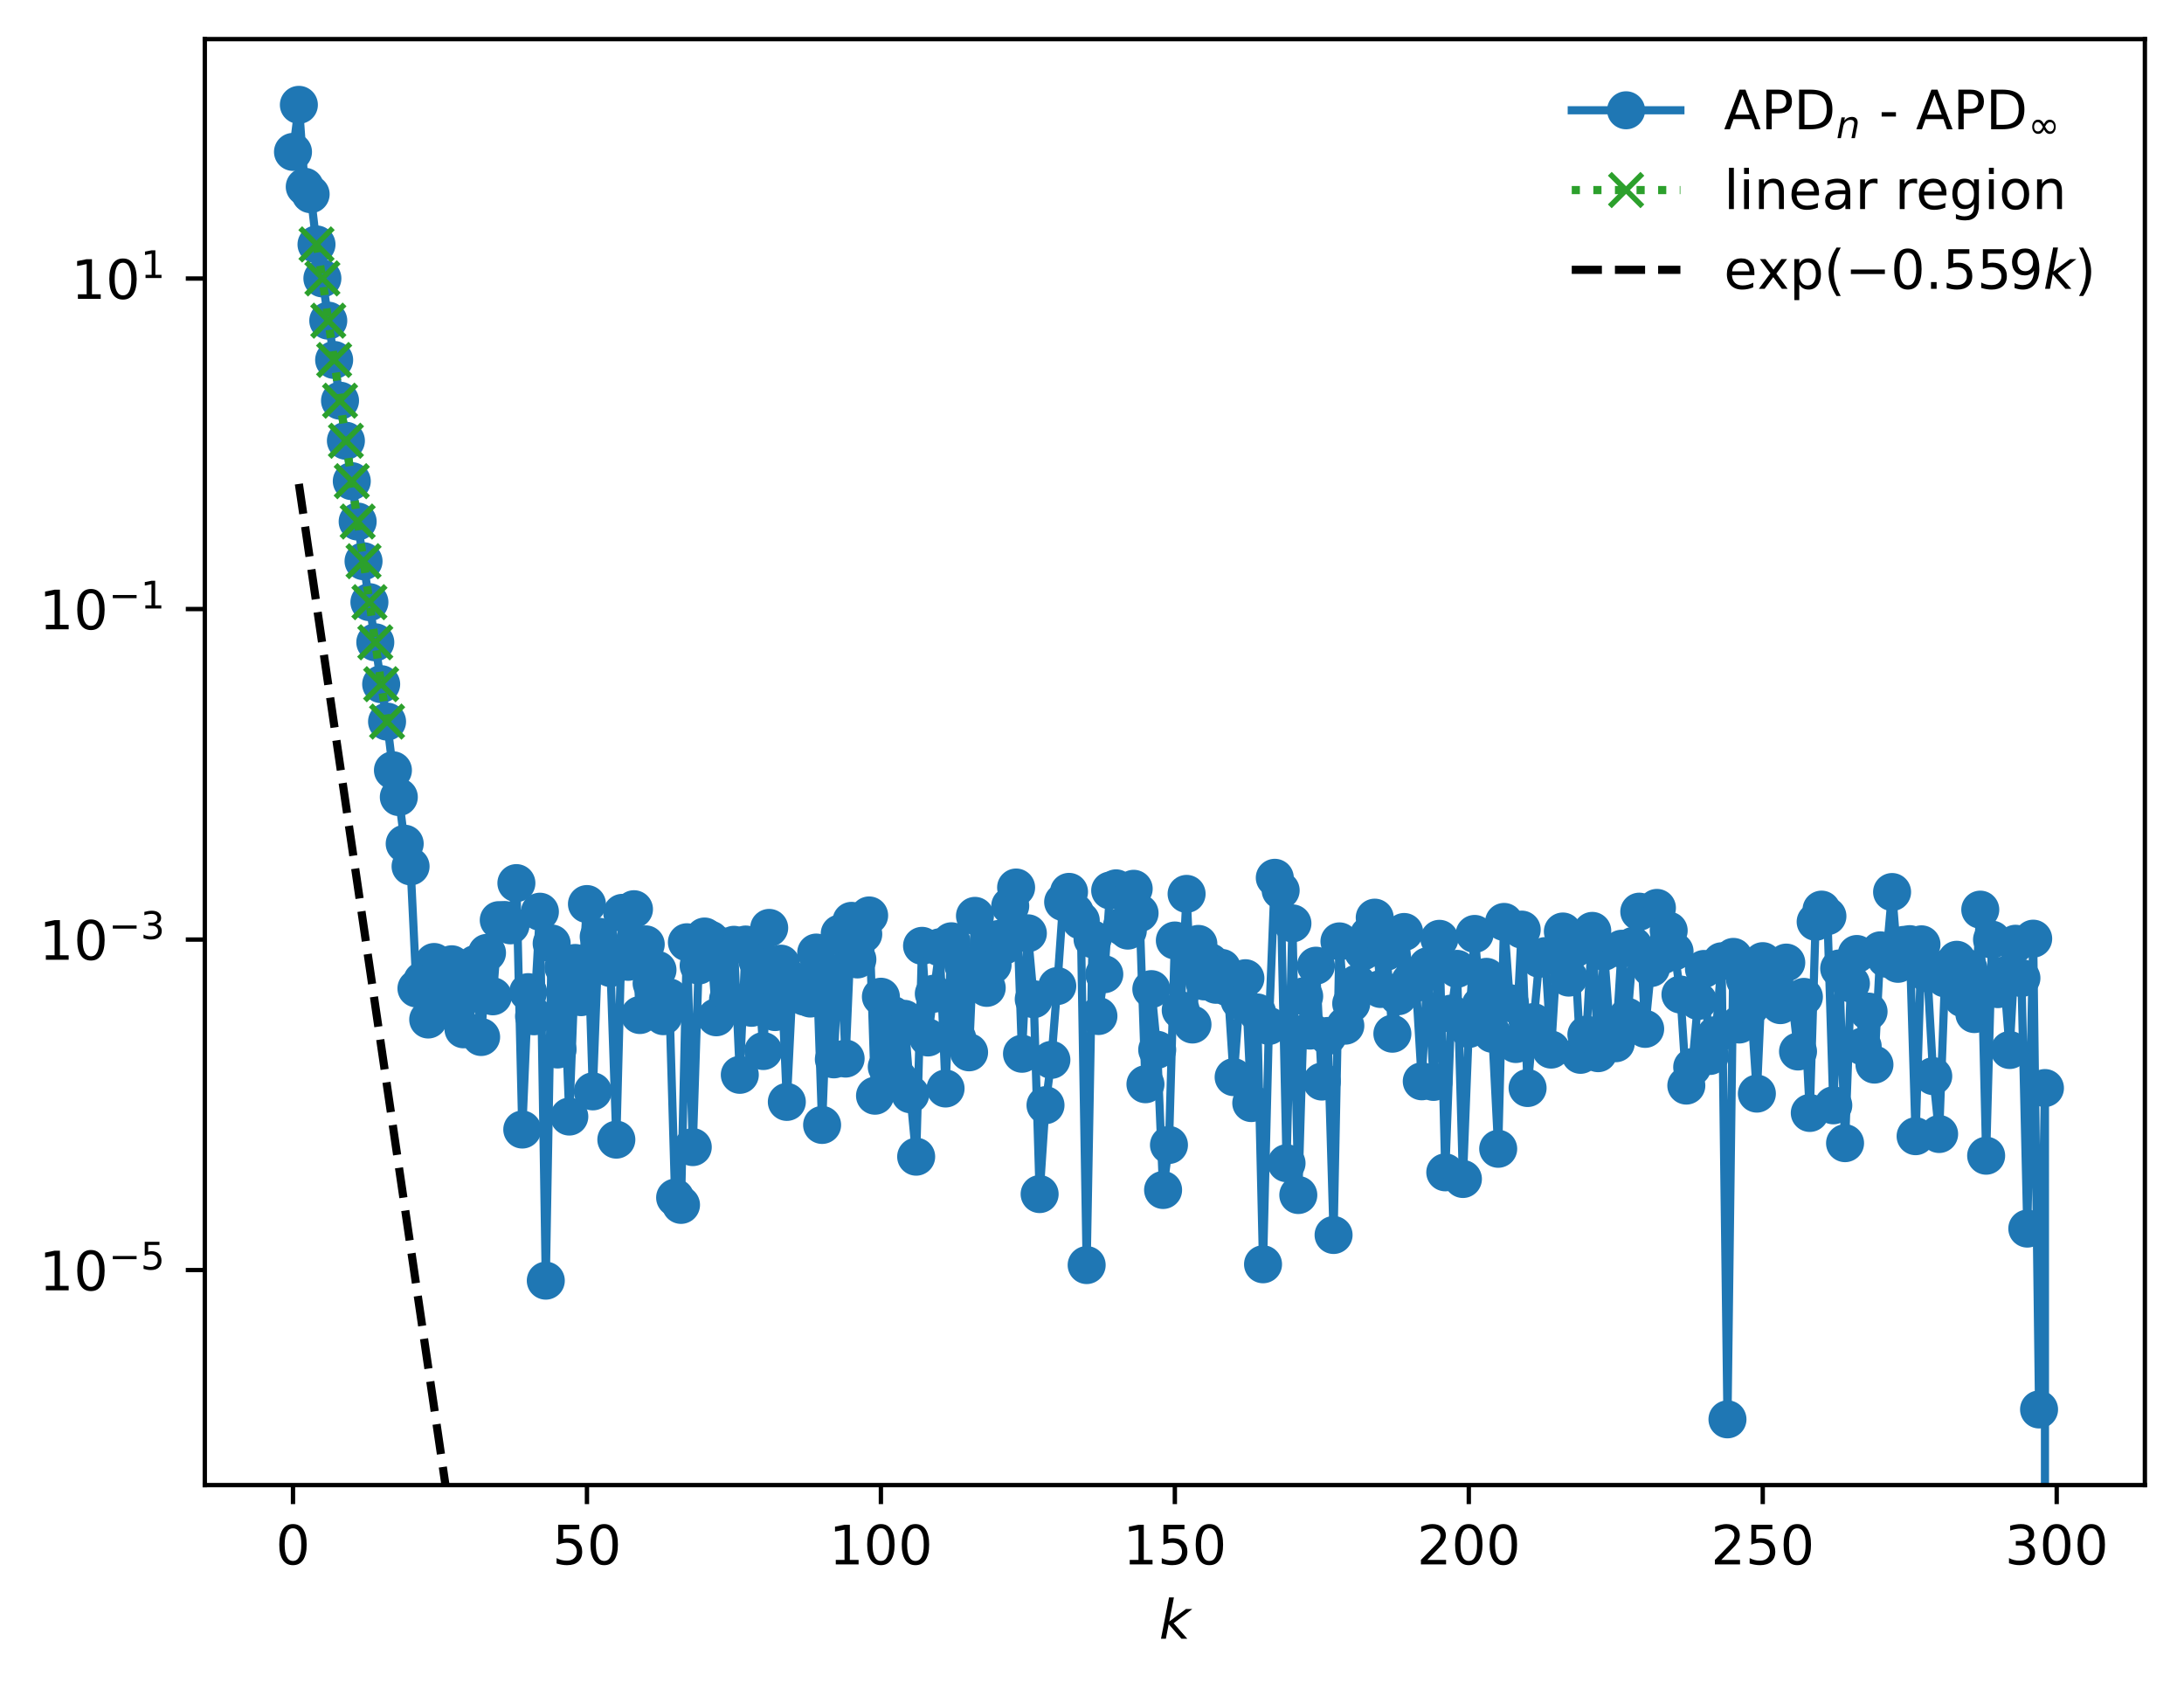 <?xml version="1.0" encoding="utf-8" standalone="no"?>
<!DOCTYPE svg PUBLIC "-//W3C//DTD SVG 1.1//EN"
  "http://www.w3.org/Graphics/SVG/1.1/DTD/svg11.dtd">
<!-- Created with matplotlib (https://matplotlib.org/) -->
<svg height="310.868pt" version="1.1" viewBox="0 0 402.02 310.868" width="402.02pt" xmlns="http://www.w3.org/2000/svg" xmlns:xlink="http://www.w3.org/1999/xlink">
 <defs>
  <style type="text/css">
*{stroke-linecap:butt;stroke-linejoin:round;}
  </style>
 </defs>
 <g id="figure_1">
  <g id="patch_1">
   <path d="M 0 310.868 
L 402.02 310.868 
L 402.02 0 
L 0 0 
z
" style="fill:#ffffff;"/>
  </g>
  <g id="axes_1">
   <g id="patch_2">
    <path d="M 37.7 273.312 
L 394.82 273.312 
L 394.82 7.2 
L 37.7 7.2 
z
" style="fill:#ffffff;"/>
   </g>
   <g id="matplotlib.axis_1">
    <g id="xtick_1">
     <g id="line2d_1">
      <defs>
       <path d="M 0 0 
L 0 3.5 
" id="m52b1056a3a" style="stroke:#000000;stroke-width:0.8;"/>
      </defs>
      <g>
       <use style="stroke:#000000;stroke-width:0.8;" x="53.933" xlink:href="#m52b1056a3a" y="273.312"/>
      </g>
     </g>
     <g id="text_1">
      <!-- 0 -->
      <defs>
       <path d="M 31.781 66.406 
Q 24.172 66.406 20.328 58.906 
Q 16.5 51.422 16.5 36.375 
Q 16.5 21.391 20.328 13.891 
Q 24.172 6.391 31.781 6.391 
Q 39.453 6.391 43.281 13.891 
Q 47.125 21.391 47.125 36.375 
Q 47.125 51.422 43.281 58.906 
Q 39.453 66.406 31.781 66.406 
z
M 31.781 74.219 
Q 44.047 74.219 50.516 64.516 
Q 56.984 54.828 56.984 36.375 
Q 56.984 17.969 50.516 8.266 
Q 44.047 -1.422 31.781 -1.422 
Q 19.531 -1.422 13.062 8.266 
Q 6.594 17.969 6.594 36.375 
Q 6.594 54.828 13.062 64.516 
Q 19.531 74.219 31.781 74.219 
z
" id="DejaVuSans-48"/>
      </defs>
      <g transform="translate(50.751 287.91)scale(0.1 -0.1)">
       <use xlink:href="#DejaVuSans-48"/>
      </g>
     </g>
    </g>
    <g id="xtick_2">
     <g id="line2d_2">
      <g>
       <use style="stroke:#000000;stroke-width:0.8;" x="108.042" xlink:href="#m52b1056a3a" y="273.312"/>
      </g>
     </g>
     <g id="text_2">
      <!-- 50 -->
      <defs>
       <path d="M 10.797 72.906 
L 49.516 72.906 
L 49.516 64.594 
L 19.828 64.594 
L 19.828 46.734 
Q 21.969 47.469 24.109 47.828 
Q 26.266 48.188 28.422 48.188 
Q 40.625 48.188 47.75 41.5 
Q 54.891 34.812 54.891 23.391 
Q 54.891 11.625 47.562 5.094 
Q 40.234 -1.422 26.906 -1.422 
Q 22.312 -1.422 17.547 -0.641 
Q 12.797 0.141 7.719 1.703 
L 7.719 11.625 
Q 12.109 9.234 16.797 8.062 
Q 21.484 6.891 26.703 6.891 
Q 35.156 6.891 40.078 11.328 
Q 45.016 15.766 45.016 23.391 
Q 45.016 31 40.078 35.438 
Q 35.156 39.891 26.703 39.891 
Q 22.75 39.891 18.812 39.016 
Q 14.891 38.141 10.797 36.281 
z
" id="DejaVuSans-53"/>
      </defs>
      <g transform="translate(101.679 287.91)scale(0.1 -0.1)">
       <use xlink:href="#DejaVuSans-53"/>
       <use x="63.623" xlink:href="#DejaVuSans-48"/>
      </g>
     </g>
    </g>
    <g id="xtick_3">
     <g id="line2d_3">
      <g>
       <use style="stroke:#000000;stroke-width:0.8;" x="162.151" xlink:href="#m52b1056a3a" y="273.312"/>
      </g>
     </g>
     <g id="text_3">
      <!-- 100 -->
      <defs>
       <path d="M 12.406 8.297 
L 28.516 8.297 
L 28.516 63.922 
L 10.984 60.406 
L 10.984 69.391 
L 28.422 72.906 
L 38.281 72.906 
L 38.281 8.297 
L 54.391 8.297 
L 54.391 0 
L 12.406 0 
z
" id="DejaVuSans-49"/>
      </defs>
      <g transform="translate(152.607 287.91)scale(0.1 -0.1)">
       <use xlink:href="#DejaVuSans-49"/>
       <use x="63.623" xlink:href="#DejaVuSans-48"/>
       <use x="127.246" xlink:href="#DejaVuSans-48"/>
      </g>
     </g>
    </g>
    <g id="xtick_4">
     <g id="line2d_4">
      <g>
       <use style="stroke:#000000;stroke-width:0.8;" x="216.26" xlink:href="#m52b1056a3a" y="273.312"/>
      </g>
     </g>
     <g id="text_4">
      <!-- 150 -->
      <g transform="translate(206.716 287.91)scale(0.1 -0.1)">
       <use xlink:href="#DejaVuSans-49"/>
       <use x="63.623" xlink:href="#DejaVuSans-53"/>
       <use x="127.246" xlink:href="#DejaVuSans-48"/>
      </g>
     </g>
    </g>
    <g id="xtick_5">
     <g id="line2d_5">
      <g>
       <use style="stroke:#000000;stroke-width:0.8;" x="270.369" xlink:href="#m52b1056a3a" y="273.312"/>
      </g>
     </g>
     <g id="text_5">
      <!-- 200 -->
      <defs>
       <path d="M 19.188 8.297 
L 53.609 8.297 
L 53.609 0 
L 7.328 0 
L 7.328 8.297 
Q 12.938 14.109 22.625 23.891 
Q 32.328 33.688 34.812 36.531 
Q 39.547 41.844 41.422 45.531 
Q 43.312 49.219 43.312 52.781 
Q 43.312 58.594 39.234 62.25 
Q 35.156 65.922 28.609 65.922 
Q 23.969 65.922 18.812 64.312 
Q 13.672 62.703 7.812 59.422 
L 7.812 69.391 
Q 13.766 71.781 18.938 73 
Q 24.125 74.219 28.422 74.219 
Q 39.75 74.219 46.484 68.547 
Q 53.219 62.891 53.219 53.422 
Q 53.219 48.922 51.531 44.891 
Q 49.859 40.875 45.406 35.406 
Q 44.188 33.984 37.641 27.219 
Q 31.109 20.453 19.188 8.297 
z
" id="DejaVuSans-50"/>
      </defs>
      <g transform="translate(260.825 287.91)scale(0.1 -0.1)">
       <use xlink:href="#DejaVuSans-50"/>
       <use x="63.623" xlink:href="#DejaVuSans-48"/>
       <use x="127.246" xlink:href="#DejaVuSans-48"/>
      </g>
     </g>
    </g>
    <g id="xtick_6">
     <g id="line2d_6">
      <g>
       <use style="stroke:#000000;stroke-width:0.8;" x="324.478" xlink:href="#m52b1056a3a" y="273.312"/>
      </g>
     </g>
     <g id="text_6">
      <!-- 250 -->
      <g transform="translate(314.934 287.91)scale(0.1 -0.1)">
       <use xlink:href="#DejaVuSans-50"/>
       <use x="63.623" xlink:href="#DejaVuSans-53"/>
       <use x="127.246" xlink:href="#DejaVuSans-48"/>
      </g>
     </g>
    </g>
    <g id="xtick_7">
     <g id="line2d_7">
      <g>
       <use style="stroke:#000000;stroke-width:0.8;" x="378.587" xlink:href="#m52b1056a3a" y="273.312"/>
      </g>
     </g>
     <g id="text_7">
      <!-- 300 -->
      <defs>
       <path d="M 40.578 39.312 
Q 47.656 37.797 51.625 33 
Q 55.609 28.219 55.609 21.188 
Q 55.609 10.406 48.188 4.484 
Q 40.766 -1.422 27.094 -1.422 
Q 22.516 -1.422 17.656 -0.516 
Q 12.797 0.391 7.625 2.203 
L 7.625 11.719 
Q 11.719 9.328 16.594 8.109 
Q 21.484 6.891 26.812 6.891 
Q 36.078 6.891 40.938 10.547 
Q 45.797 14.203 45.797 21.188 
Q 45.797 27.641 41.281 31.266 
Q 36.766 34.906 28.719 34.906 
L 20.219 34.906 
L 20.219 43.016 
L 29.109 43.016 
Q 36.375 43.016 40.234 45.922 
Q 44.094 48.828 44.094 54.297 
Q 44.094 59.906 40.109 62.906 
Q 36.141 65.922 28.719 65.922 
Q 24.656 65.922 20.016 65.031 
Q 15.375 64.156 9.812 62.312 
L 9.812 71.094 
Q 15.438 72.656 20.344 73.438 
Q 25.25 74.219 29.594 74.219 
Q 40.828 74.219 47.359 69.109 
Q 53.906 64.016 53.906 55.328 
Q 53.906 49.266 50.438 45.094 
Q 46.969 40.922 40.578 39.312 
z
" id="DejaVuSans-51"/>
      </defs>
      <g transform="translate(369.044 287.91)scale(0.1 -0.1)">
       <use xlink:href="#DejaVuSans-51"/>
       <use x="63.623" xlink:href="#DejaVuSans-48"/>
       <use x="127.246" xlink:href="#DejaVuSans-48"/>
      </g>
     </g>
    </g>
    <g id="text_8">
     <!-- $ k $ -->
     <defs>
      <path d="M 18.312 75.984 
L 27.297 75.984 
L 18.703 31.688 
L 49.516 54.688 
L 61.188 54.688 
L 26.812 28.516 
L 51.906 0 
L 41.016 0 
L 17.672 26.703 
L 12.5 0 
L 3.516 0 
z
" id="DejaVuSans-Oblique-107"/>
     </defs>
     <g transform="translate(213.36 301.589)scale(0.1 -0.1)">
      <use transform="translate(0 0.016)" xlink:href="#DejaVuSans-Oblique-107"/>
     </g>
    </g>
   </g>
   <g id="matplotlib.axis_2">
    <g id="ytick_1">
     <g id="line2d_8">
      <defs>
       <path d="M 0 0 
L -3.5 0 
" id="m81b88a543e" style="stroke:#000000;stroke-width:0.8;"/>
      </defs>
      <g>
       <use style="stroke:#000000;stroke-width:0.8;" x="37.7" xlink:href="#m81b88a543e" y="233.74"/>
      </g>
     </g>
     <g id="text_9">
      <!-- $\mathdefault{10^{-5}}$ -->
      <defs>
       <path d="M 10.594 35.5 
L 73.188 35.5 
L 73.188 27.203 
L 10.594 27.203 
z
" id="DejaVuSans-8722"/>
      </defs>
      <g transform="translate(7.2 237.539)scale(0.1 -0.1)">
       <use transform="translate(0 0.684)" xlink:href="#DejaVuSans-49"/>
       <use transform="translate(63.623 0.684)" xlink:href="#DejaVuSans-48"/>
       <use transform="translate(128.203 38.966)scale(0.7)" xlink:href="#DejaVuSans-8722"/>
       <use transform="translate(186.855 38.966)scale(0.7)" xlink:href="#DejaVuSans-53"/>
      </g>
     </g>
    </g>
    <g id="ytick_2">
     <g id="line2d_9">
      <g>
       <use style="stroke:#000000;stroke-width:0.8;" x="37.7" xlink:href="#m81b88a543e" y="172.914"/>
      </g>
     </g>
     <g id="text_10">
      <!-- $\mathdefault{10^{-3}}$ -->
      <g transform="translate(7.2 176.713)scale(0.1 -0.1)">
       <use transform="translate(0 0.766)" xlink:href="#DejaVuSans-49"/>
       <use transform="translate(63.623 0.766)" xlink:href="#DejaVuSans-48"/>
       <use transform="translate(128.203 39.047)scale(0.7)" xlink:href="#DejaVuSans-8722"/>
       <use transform="translate(186.855 39.047)scale(0.7)" xlink:href="#DejaVuSans-51"/>
      </g>
     </g>
    </g>
    <g id="ytick_3">
     <g id="line2d_10">
      <g>
       <use style="stroke:#000000;stroke-width:0.8;" x="37.7" xlink:href="#m81b88a543e" y="112.088"/>
      </g>
     </g>
     <g id="text_11">
      <!-- $\mathdefault{10^{-1}}$ -->
      <g transform="translate(7.2 115.887)scale(0.1 -0.1)">
       <use transform="translate(0 0.684)" xlink:href="#DejaVuSans-49"/>
       <use transform="translate(63.623 0.684)" xlink:href="#DejaVuSans-48"/>
       <use transform="translate(128.203 38.966)scale(0.7)" xlink:href="#DejaVuSans-8722"/>
       <use transform="translate(186.855 38.966)scale(0.7)" xlink:href="#DejaVuSans-49"/>
      </g>
     </g>
    </g>
    <g id="ytick_4">
     <g id="line2d_11">
      <g>
       <use style="stroke:#000000;stroke-width:0.8;" x="37.7" xlink:href="#m81b88a543e" y="51.262"/>
      </g>
     </g>
     <g id="text_12">
      <!-- $\mathdefault{10^{1}}$ -->
      <g transform="translate(13.1 55.061)scale(0.1 -0.1)">
       <use transform="translate(0 0.684)" xlink:href="#DejaVuSans-49"/>
       <use transform="translate(63.623 0.684)" xlink:href="#DejaVuSans-48"/>
       <use transform="translate(128.203 38.966)scale(0.7)" xlink:href="#DejaVuSans-49"/>
      </g>
     </g>
    </g>
   </g>
   <g id="line2d_12">
    <path clip-path="url(#p3cfb0fe254)" d="M 53.933 27.957 
L 55.015 19.296 
L 56.097 34.374 
L 57.179 35.742 
L 58.261 44.985 
L 59.344 51.235 
L 61.508 66.248 
L 70.165 125.916 
L 71.248 132.801 
L 72.33 141.76 
L 73.412 146.692 
L 74.494 155.278 
L 75.576 159.449 
L 76.659 181.916 
L 77.741 180.456 
L 78.823 187.629 
L 79.905 177.043 
L 80.987 179.233 
L 82.069 183.996 
L 83.152 177.464 
L 84.234 184.958 
L 85.316 189.432 
L 86.398 182.51 
L 87.48 177.426 
L 88.563 190.851 
L 89.645 175.362 
L 90.727 183.36 
L 91.809 169.342 
L 92.891 169.316 
L 93.973 170.299 
L 95.056 162.526 
L 96.138 207.88 
L 97.22 182.593 
L 98.302 187.036 
L 99.384 167.792 
L 100.467 235.69 
L 101.549 173.642 
L 102.631 193.146 
L 103.713 178.025 
L 104.795 205.49 
L 105.877 177.227 
L 106.96 183.518 
L 108.042 166.38 
L 109.124 200.854 
L 110.206 172.389 
L 112.371 178.16 
L 113.453 209.739 
L 114.535 168.005 
L 115.617 177.012 
L 116.699 167.332 
L 117.781 186.805 
L 118.864 173.8 
L 119.946 180.97 
L 121.028 178.501 
L 122.11 187.019 
L 123.192 183.561 
L 124.275 220.412 
L 125.357 221.747 
L 126.439 173.412 
L 127.521 211.113 
L 128.603 177.694 
L 129.685 172.356 
L 130.768 172.945 
L 131.85 187.221 
L 132.932 174.161 
L 134.014 183.934 
L 135.096 173.882 
L 136.179 197.81 
L 137.261 173.829 
L 138.343 185.477 
L 139.425 176.808 
L 140.507 193.431 
L 141.589 170.771 
L 142.672 186.263 
L 143.754 177.355 
L 144.836 202.794 
L 145.918 180.714 
L 147 180.706 
L 148.083 183.427 
L 149.165 183.77 
L 150.247 175.308 
L 151.329 207.033 
L 152.411 178.978 
L 153.493 194.964 
L 154.576 171.819 
L 155.658 194.819 
L 156.74 169.473 
L 157.822 176.573 
L 158.904 171.919 
L 159.987 168.478 
L 161.069 201.656 
L 162.151 183.437 
L 163.233 196.356 
L 164.315 186.788 
L 165.397 198.519 
L 166.48 187.508 
L 167.562 201.385 
L 168.644 212.875 
L 169.726 174.073 
L 170.808 190.935 
L 172.973 174.337 
L 174.055 200.326 
L 175.137 173.231 
L 176.219 191.115 
L 177.301 177.594 
L 178.384 193.668 
L 179.466 168.556 
L 180.548 176.927 
L 181.63 181.806 
L 182.712 177.591 
L 183.795 172.817 
L 184.877 174.024 
L 185.959 166.726 
L 187.041 163.338 
L 188.123 193.934 
L 189.205 171.763 
L 190.288 183.893 
L 191.37 219.758 
L 192.452 203.401 
L 193.534 195.055 
L 194.616 181.474 
L 195.699 166.004 
L 196.781 164.14 
L 197.863 167.906 
L 198.945 169.413 
L 200.027 232.823 
L 201.109 172.847 
L 202.192 186.991 
L 203.274 179.293 
L 204.356 163.888 
L 205.438 163.491 
L 206.52 170.498 
L 207.603 171.267 
L 208.685 163.574 
L 209.767 168.054 
L 210.849 199.54 
L 211.931 182.037 
L 213.013 193.198 
L 214.096 219.004 
L 215.178 210.722 
L 216.26 173.087 
L 217.342 185.91 
L 218.424 164.511 
L 219.507 188.549 
L 220.589 173.717 
L 221.671 180.614 
L 222.753 177.092 
L 223.835 181.238 
L 224.917 178.142 
L 226 181.703 
L 227.082 198.235 
L 228.164 184.143 
L 229.246 180.031 
L 230.328 203.008 
L 231.411 186.327 
L 232.493 232.676 
L 233.575 188.817 
L 234.657 161.551 
L 235.739 163.865 
L 236.821 214.075 
L 237.904 169.939 
L 238.986 219.931 
L 240.068 183.343 
L 241.15 189.666 
L 242.232 177.727 
L 243.315 199.05 
L 244.397 190.66 
L 245.479 227.286 
L 246.561 173.251 
L 247.643 188.763 
L 249.808 181 
L 250.89 175.083 
L 253.054 168.885 
L 254.136 182.013 
L 255.219 175.145 
L 256.301 190.242 
L 257.383 183.345 
L 258.465 171.521 
L 259.547 180.654 
L 260.629 180.927 
L 261.712 199.002 
L 262.794 177.817 
L 263.876 199.113 
L 264.958 172.78 
L 266.04 215.754 
L 267.123 186.546 
L 268.205 178.307 
L 269.287 216.981 
L 270.369 189.381 
L 271.451 171.88 
L 272.533 185.013 
L 273.616 179.778 
L 274.698 190.264 
L 275.78 211.422 
L 276.862 169.67 
L 277.944 184.633 
L 279.027 192.141 
L 280.109 171.084 
L 281.191 200.239 
L 283.355 176.454 
L 284.437 175.96 
L 285.52 193.166 
L 286.602 175.789 
L 287.684 171.434 
L 288.766 179.917 
L 289.848 174.609 
L 290.931 194.13 
L 292.013 190.409 
L 293.095 171.32 
L 294.177 193.827 
L 295.259 175.147 
L 296.341 189.51 
L 297.424 191.995 
L 298.506 174.607 
L 299.588 187.141 
L 300.67 174.076 
L 301.752 167.783 
L 302.835 189.355 
L 304.999 167.09 
L 306.081 175.785 
L 307.163 171.266 
L 308.245 175.089 
L 309.328 183.035 
L 310.41 199.79 
L 311.492 196.39 
L 312.574 184.218 
L 313.656 178.326 
L 314.739 194.341 
L 315.821 190.504 
L 316.903 176.913 
L 317.985 261.216 
L 319.067 176.106 
L 320.149 188.55 
L 321.232 180.369 
L 322.314 185.166 
L 323.396 201.268 
L 324.478 176.889 
L 325.56 182.156 
L 326.643 178.958 
L 327.725 184.985 
L 328.807 177.155 
L 329.889 184.032 
L 330.971 193.514 
L 332.053 183.467 
L 333.136 204.826 
L 334.218 169.65 
L 335.3 167.406 
L 336.382 168.61 
L 337.464 203.423 
L 338.547 178.241 
L 339.629 210.388 
L 340.711 181.009 
L 341.793 175.573 
L 342.875 192.588 
L 343.957 186.174 
L 345.04 195.926 
L 346.122 174.901 
L 347.204 176.436 
L 348.286 164.168 
L 349.368 177.381 
L 350.451 173.899 
L 351.533 173.761 
L 352.615 209.104 
L 353.697 173.794 
L 354.779 179.122 
L 355.861 198.053 
L 356.944 208.703 
L 358.026 180.061 
L 359.108 177.767 
L 360.19 176.636 
L 361.272 183.716 
L 362.355 178.257 
L 363.437 186.631 
L 364.519 167.41 
L 365.601 212.695 
L 366.683 172.932 
L 367.765 182.037 
L 368.848 179.54 
L 369.93 193.241 
L 371.012 173.687 
L 372.094 179.998 
L 373.176 226.109 
L 374.259 172.752 
L 375.341 259.396 
L 376.423 200.245 
L 376.427 311.868 
L 376.427 311.868 
" style="fill:none;stroke:#1f77b4;stroke-linecap:square;stroke-width:1.5;"/>
    <defs>
     <path d="M 0 3 
C 0.796 3 1.559 2.684 2.121 2.121 
C 2.684 1.559 3 0.796 3 0 
C 3 -0.796 2.684 -1.559 2.121 -2.121 
C 1.559 -2.684 0.796 -3 0 -3 
C -0.796 -3 -1.559 -2.684 -2.121 -2.121 
C -2.684 -1.559 -3 -0.796 -3 0 
C -3 0.796 -2.684 1.559 -2.121 2.121 
C -1.559 2.684 -0.796 3 0 3 
z
" id="m632ab4da1c" style="stroke:#1f77b4;"/>
    </defs>
    <g clip-path="url(#p3cfb0fe254)">
     <use style="fill:#1f77b4;stroke:#1f77b4;" x="53.933" xlink:href="#m632ab4da1c" y="27.957"/>
     <use style="fill:#1f77b4;stroke:#1f77b4;" x="55.015" xlink:href="#m632ab4da1c" y="19.296"/>
     <use style="fill:#1f77b4;stroke:#1f77b4;" x="56.097" xlink:href="#m632ab4da1c" y="34.374"/>
     <use style="fill:#1f77b4;stroke:#1f77b4;" x="57.179" xlink:href="#m632ab4da1c" y="35.742"/>
     <use style="fill:#1f77b4;stroke:#1f77b4;" x="58.261" xlink:href="#m632ab4da1c" y="44.985"/>
     <use style="fill:#1f77b4;stroke:#1f77b4;" x="59.344" xlink:href="#m632ab4da1c" y="51.235"/>
     <use style="fill:#1f77b4;stroke:#1f77b4;" x="60.426" xlink:href="#m632ab4da1c" y="59.017"/>
     <use style="fill:#1f77b4;stroke:#1f77b4;" x="61.508" xlink:href="#m632ab4da1c" y="66.248"/>
     <use style="fill:#1f77b4;stroke:#1f77b4;" x="62.59" xlink:href="#m632ab4da1c" y="73.744"/>
     <use style="fill:#1f77b4;stroke:#1f77b4;" x="63.672" xlink:href="#m632ab4da1c" y="81.118"/>
     <use style="fill:#1f77b4;stroke:#1f77b4;" x="64.755" xlink:href="#m632ab4da1c" y="88.553"/>
     <use style="fill:#1f77b4;stroke:#1f77b4;" x="65.837" xlink:href="#m632ab4da1c" y="95.985"/>
     <use style="fill:#1f77b4;stroke:#1f77b4;" x="66.919" xlink:href="#m632ab4da1c" y="103.286"/>
     <use style="fill:#1f77b4;stroke:#1f77b4;" x="68.001" xlink:href="#m632ab4da1c" y="110.822"/>
     <use style="fill:#1f77b4;stroke:#1f77b4;" x="69.083" xlink:href="#m632ab4da1c" y="118.21"/>
     <use style="fill:#1f77b4;stroke:#1f77b4;" x="70.165" xlink:href="#m632ab4da1c" y="125.916"/>
     <use style="fill:#1f77b4;stroke:#1f77b4;" x="71.248" xlink:href="#m632ab4da1c" y="132.801"/>
     <use style="fill:#1f77b4;stroke:#1f77b4;" x="72.33" xlink:href="#m632ab4da1c" y="141.76"/>
     <use style="fill:#1f77b4;stroke:#1f77b4;" x="73.412" xlink:href="#m632ab4da1c" y="146.692"/>
     <use style="fill:#1f77b4;stroke:#1f77b4;" x="74.494" xlink:href="#m632ab4da1c" y="155.278"/>
     <use style="fill:#1f77b4;stroke:#1f77b4;" x="75.576" xlink:href="#m632ab4da1c" y="159.449"/>
     <use style="fill:#1f77b4;stroke:#1f77b4;" x="76.659" xlink:href="#m632ab4da1c" y="181.916"/>
     <use style="fill:#1f77b4;stroke:#1f77b4;" x="77.741" xlink:href="#m632ab4da1c" y="180.456"/>
     <use style="fill:#1f77b4;stroke:#1f77b4;" x="78.823" xlink:href="#m632ab4da1c" y="187.629"/>
     <use style="fill:#1f77b4;stroke:#1f77b4;" x="79.905" xlink:href="#m632ab4da1c" y="177.043"/>
     <use style="fill:#1f77b4;stroke:#1f77b4;" x="80.987" xlink:href="#m632ab4da1c" y="179.233"/>
     <use style="fill:#1f77b4;stroke:#1f77b4;" x="82.069" xlink:href="#m632ab4da1c" y="183.996"/>
     <use style="fill:#1f77b4;stroke:#1f77b4;" x="83.152" xlink:href="#m632ab4da1c" y="177.464"/>
     <use style="fill:#1f77b4;stroke:#1f77b4;" x="84.234" xlink:href="#m632ab4da1c" y="184.958"/>
     <use style="fill:#1f77b4;stroke:#1f77b4;" x="85.316" xlink:href="#m632ab4da1c" y="189.432"/>
     <use style="fill:#1f77b4;stroke:#1f77b4;" x="86.398" xlink:href="#m632ab4da1c" y="182.51"/>
     <use style="fill:#1f77b4;stroke:#1f77b4;" x="87.48" xlink:href="#m632ab4da1c" y="177.426"/>
     <use style="fill:#1f77b4;stroke:#1f77b4;" x="88.563" xlink:href="#m632ab4da1c" y="190.851"/>
     <use style="fill:#1f77b4;stroke:#1f77b4;" x="89.645" xlink:href="#m632ab4da1c" y="175.362"/>
     <use style="fill:#1f77b4;stroke:#1f77b4;" x="90.727" xlink:href="#m632ab4da1c" y="183.36"/>
     <use style="fill:#1f77b4;stroke:#1f77b4;" x="91.809" xlink:href="#m632ab4da1c" y="169.342"/>
     <use style="fill:#1f77b4;stroke:#1f77b4;" x="92.891" xlink:href="#m632ab4da1c" y="169.316"/>
     <use style="fill:#1f77b4;stroke:#1f77b4;" x="93.973" xlink:href="#m632ab4da1c" y="170.299"/>
     <use style="fill:#1f77b4;stroke:#1f77b4;" x="95.056" xlink:href="#m632ab4da1c" y="162.526"/>
     <use style="fill:#1f77b4;stroke:#1f77b4;" x="96.138" xlink:href="#m632ab4da1c" y="207.88"/>
     <use style="fill:#1f77b4;stroke:#1f77b4;" x="97.22" xlink:href="#m632ab4da1c" y="182.593"/>
     <use style="fill:#1f77b4;stroke:#1f77b4;" x="98.302" xlink:href="#m632ab4da1c" y="187.036"/>
     <use style="fill:#1f77b4;stroke:#1f77b4;" x="99.384" xlink:href="#m632ab4da1c" y="167.792"/>
     <use style="fill:#1f77b4;stroke:#1f77b4;" x="100.467" xlink:href="#m632ab4da1c" y="235.69"/>
     <use style="fill:#1f77b4;stroke:#1f77b4;" x="101.549" xlink:href="#m632ab4da1c" y="173.642"/>
     <use style="fill:#1f77b4;stroke:#1f77b4;" x="102.631" xlink:href="#m632ab4da1c" y="193.146"/>
     <use style="fill:#1f77b4;stroke:#1f77b4;" x="103.713" xlink:href="#m632ab4da1c" y="178.025"/>
     <use style="fill:#1f77b4;stroke:#1f77b4;" x="104.795" xlink:href="#m632ab4da1c" y="205.49"/>
     <use style="fill:#1f77b4;stroke:#1f77b4;" x="105.877" xlink:href="#m632ab4da1c" y="177.227"/>
     <use style="fill:#1f77b4;stroke:#1f77b4;" x="106.96" xlink:href="#m632ab4da1c" y="183.518"/>
     <use style="fill:#1f77b4;stroke:#1f77b4;" x="108.042" xlink:href="#m632ab4da1c" y="166.38"/>
     <use style="fill:#1f77b4;stroke:#1f77b4;" x="109.124" xlink:href="#m632ab4da1c" y="200.854"/>
     <use style="fill:#1f77b4;stroke:#1f77b4;" x="110.206" xlink:href="#m632ab4da1c" y="172.389"/>
     <use style="fill:#1f77b4;stroke:#1f77b4;" x="111.288" xlink:href="#m632ab4da1c" y="175.321"/>
     <use style="fill:#1f77b4;stroke:#1f77b4;" x="112.371" xlink:href="#m632ab4da1c" y="178.16"/>
     <use style="fill:#1f77b4;stroke:#1f77b4;" x="113.453" xlink:href="#m632ab4da1c" y="209.739"/>
     <use style="fill:#1f77b4;stroke:#1f77b4;" x="114.535" xlink:href="#m632ab4da1c" y="168.005"/>
     <use style="fill:#1f77b4;stroke:#1f77b4;" x="115.617" xlink:href="#m632ab4da1c" y="177.012"/>
     <use style="fill:#1f77b4;stroke:#1f77b4;" x="116.699" xlink:href="#m632ab4da1c" y="167.332"/>
     <use style="fill:#1f77b4;stroke:#1f77b4;" x="117.781" xlink:href="#m632ab4da1c" y="186.805"/>
     <use style="fill:#1f77b4;stroke:#1f77b4;" x="118.864" xlink:href="#m632ab4da1c" y="173.8"/>
     <use style="fill:#1f77b4;stroke:#1f77b4;" x="119.946" xlink:href="#m632ab4da1c" y="180.97"/>
     <use style="fill:#1f77b4;stroke:#1f77b4;" x="121.028" xlink:href="#m632ab4da1c" y="178.501"/>
     <use style="fill:#1f77b4;stroke:#1f77b4;" x="122.11" xlink:href="#m632ab4da1c" y="187.019"/>
     <use style="fill:#1f77b4;stroke:#1f77b4;" x="123.192" xlink:href="#m632ab4da1c" y="183.561"/>
     <use style="fill:#1f77b4;stroke:#1f77b4;" x="124.275" xlink:href="#m632ab4da1c" y="220.412"/>
     <use style="fill:#1f77b4;stroke:#1f77b4;" x="125.357" xlink:href="#m632ab4da1c" y="221.747"/>
     <use style="fill:#1f77b4;stroke:#1f77b4;" x="126.439" xlink:href="#m632ab4da1c" y="173.412"/>
     <use style="fill:#1f77b4;stroke:#1f77b4;" x="127.521" xlink:href="#m632ab4da1c" y="211.113"/>
     <use style="fill:#1f77b4;stroke:#1f77b4;" x="128.603" xlink:href="#m632ab4da1c" y="177.694"/>
     <use style="fill:#1f77b4;stroke:#1f77b4;" x="129.685" xlink:href="#m632ab4da1c" y="172.356"/>
     <use style="fill:#1f77b4;stroke:#1f77b4;" x="130.768" xlink:href="#m632ab4da1c" y="172.945"/>
     <use style="fill:#1f77b4;stroke:#1f77b4;" x="131.85" xlink:href="#m632ab4da1c" y="187.221"/>
     <use style="fill:#1f77b4;stroke:#1f77b4;" x="132.932" xlink:href="#m632ab4da1c" y="174.161"/>
     <use style="fill:#1f77b4;stroke:#1f77b4;" x="134.014" xlink:href="#m632ab4da1c" y="183.934"/>
     <use style="fill:#1f77b4;stroke:#1f77b4;" x="135.096" xlink:href="#m632ab4da1c" y="173.882"/>
     <use style="fill:#1f77b4;stroke:#1f77b4;" x="136.179" xlink:href="#m632ab4da1c" y="197.81"/>
     <use style="fill:#1f77b4;stroke:#1f77b4;" x="137.261" xlink:href="#m632ab4da1c" y="173.829"/>
     <use style="fill:#1f77b4;stroke:#1f77b4;" x="138.343" xlink:href="#m632ab4da1c" y="185.477"/>
     <use style="fill:#1f77b4;stroke:#1f77b4;" x="139.425" xlink:href="#m632ab4da1c" y="176.808"/>
     <use style="fill:#1f77b4;stroke:#1f77b4;" x="140.507" xlink:href="#m632ab4da1c" y="193.431"/>
     <use style="fill:#1f77b4;stroke:#1f77b4;" x="141.589" xlink:href="#m632ab4da1c" y="170.771"/>
     <use style="fill:#1f77b4;stroke:#1f77b4;" x="142.672" xlink:href="#m632ab4da1c" y="186.263"/>
     <use style="fill:#1f77b4;stroke:#1f77b4;" x="143.754" xlink:href="#m632ab4da1c" y="177.355"/>
     <use style="fill:#1f77b4;stroke:#1f77b4;" x="144.836" xlink:href="#m632ab4da1c" y="202.794"/>
     <use style="fill:#1f77b4;stroke:#1f77b4;" x="145.918" xlink:href="#m632ab4da1c" y="180.714"/>
     <use style="fill:#1f77b4;stroke:#1f77b4;" x="147" xlink:href="#m632ab4da1c" y="180.706"/>
     <use style="fill:#1f77b4;stroke:#1f77b4;" x="148.083" xlink:href="#m632ab4da1c" y="183.427"/>
     <use style="fill:#1f77b4;stroke:#1f77b4;" x="149.165" xlink:href="#m632ab4da1c" y="183.77"/>
     <use style="fill:#1f77b4;stroke:#1f77b4;" x="150.247" xlink:href="#m632ab4da1c" y="175.308"/>
     <use style="fill:#1f77b4;stroke:#1f77b4;" x="151.329" xlink:href="#m632ab4da1c" y="207.033"/>
     <use style="fill:#1f77b4;stroke:#1f77b4;" x="152.411" xlink:href="#m632ab4da1c" y="178.978"/>
     <use style="fill:#1f77b4;stroke:#1f77b4;" x="153.493" xlink:href="#m632ab4da1c" y="194.964"/>
     <use style="fill:#1f77b4;stroke:#1f77b4;" x="154.576" xlink:href="#m632ab4da1c" y="171.819"/>
     <use style="fill:#1f77b4;stroke:#1f77b4;" x="155.658" xlink:href="#m632ab4da1c" y="194.819"/>
     <use style="fill:#1f77b4;stroke:#1f77b4;" x="156.74" xlink:href="#m632ab4da1c" y="169.473"/>
     <use style="fill:#1f77b4;stroke:#1f77b4;" x="157.822" xlink:href="#m632ab4da1c" y="176.573"/>
     <use style="fill:#1f77b4;stroke:#1f77b4;" x="158.904" xlink:href="#m632ab4da1c" y="171.919"/>
     <use style="fill:#1f77b4;stroke:#1f77b4;" x="159.987" xlink:href="#m632ab4da1c" y="168.478"/>
     <use style="fill:#1f77b4;stroke:#1f77b4;" x="161.069" xlink:href="#m632ab4da1c" y="201.656"/>
     <use style="fill:#1f77b4;stroke:#1f77b4;" x="162.151" xlink:href="#m632ab4da1c" y="183.437"/>
     <use style="fill:#1f77b4;stroke:#1f77b4;" x="163.233" xlink:href="#m632ab4da1c" y="196.356"/>
     <use style="fill:#1f77b4;stroke:#1f77b4;" x="164.315" xlink:href="#m632ab4da1c" y="186.788"/>
     <use style="fill:#1f77b4;stroke:#1f77b4;" x="165.397" xlink:href="#m632ab4da1c" y="198.519"/>
     <use style="fill:#1f77b4;stroke:#1f77b4;" x="166.48" xlink:href="#m632ab4da1c" y="187.508"/>
     <use style="fill:#1f77b4;stroke:#1f77b4;" x="167.562" xlink:href="#m632ab4da1c" y="201.385"/>
     <use style="fill:#1f77b4;stroke:#1f77b4;" x="168.644" xlink:href="#m632ab4da1c" y="212.875"/>
     <use style="fill:#1f77b4;stroke:#1f77b4;" x="169.726" xlink:href="#m632ab4da1c" y="174.073"/>
     <use style="fill:#1f77b4;stroke:#1f77b4;" x="170.808" xlink:href="#m632ab4da1c" y="190.935"/>
     <use style="fill:#1f77b4;stroke:#1f77b4;" x="171.891" xlink:href="#m632ab4da1c" y="182.885"/>
     <use style="fill:#1f77b4;stroke:#1f77b4;" x="172.973" xlink:href="#m632ab4da1c" y="174.337"/>
     <use style="fill:#1f77b4;stroke:#1f77b4;" x="174.055" xlink:href="#m632ab4da1c" y="200.326"/>
     <use style="fill:#1f77b4;stroke:#1f77b4;" x="175.137" xlink:href="#m632ab4da1c" y="173.231"/>
     <use style="fill:#1f77b4;stroke:#1f77b4;" x="176.219" xlink:href="#m632ab4da1c" y="191.115"/>
     <use style="fill:#1f77b4;stroke:#1f77b4;" x="177.301" xlink:href="#m632ab4da1c" y="177.594"/>
     <use style="fill:#1f77b4;stroke:#1f77b4;" x="178.384" xlink:href="#m632ab4da1c" y="193.668"/>
     <use style="fill:#1f77b4;stroke:#1f77b4;" x="179.466" xlink:href="#m632ab4da1c" y="168.556"/>
     <use style="fill:#1f77b4;stroke:#1f77b4;" x="180.548" xlink:href="#m632ab4da1c" y="176.927"/>
     <use style="fill:#1f77b4;stroke:#1f77b4;" x="181.63" xlink:href="#m632ab4da1c" y="181.806"/>
     <use style="fill:#1f77b4;stroke:#1f77b4;" x="182.712" xlink:href="#m632ab4da1c" y="177.591"/>
     <use style="fill:#1f77b4;stroke:#1f77b4;" x="183.795" xlink:href="#m632ab4da1c" y="172.817"/>
     <use style="fill:#1f77b4;stroke:#1f77b4;" x="184.877" xlink:href="#m632ab4da1c" y="174.024"/>
     <use style="fill:#1f77b4;stroke:#1f77b4;" x="185.959" xlink:href="#m632ab4da1c" y="166.726"/>
     <use style="fill:#1f77b4;stroke:#1f77b4;" x="187.041" xlink:href="#m632ab4da1c" y="163.338"/>
     <use style="fill:#1f77b4;stroke:#1f77b4;" x="188.123" xlink:href="#m632ab4da1c" y="193.934"/>
     <use style="fill:#1f77b4;stroke:#1f77b4;" x="189.205" xlink:href="#m632ab4da1c" y="171.763"/>
     <use style="fill:#1f77b4;stroke:#1f77b4;" x="190.288" xlink:href="#m632ab4da1c" y="183.893"/>
     <use style="fill:#1f77b4;stroke:#1f77b4;" x="191.37" xlink:href="#m632ab4da1c" y="219.758"/>
     <use style="fill:#1f77b4;stroke:#1f77b4;" x="192.452" xlink:href="#m632ab4da1c" y="203.401"/>
     <use style="fill:#1f77b4;stroke:#1f77b4;" x="193.534" xlink:href="#m632ab4da1c" y="195.055"/>
     <use style="fill:#1f77b4;stroke:#1f77b4;" x="194.616" xlink:href="#m632ab4da1c" y="181.474"/>
     <use style="fill:#1f77b4;stroke:#1f77b4;" x="195.699" xlink:href="#m632ab4da1c" y="166.004"/>
     <use style="fill:#1f77b4;stroke:#1f77b4;" x="196.781" xlink:href="#m632ab4da1c" y="164.14"/>
     <use style="fill:#1f77b4;stroke:#1f77b4;" x="197.863" xlink:href="#m632ab4da1c" y="167.906"/>
     <use style="fill:#1f77b4;stroke:#1f77b4;" x="198.945" xlink:href="#m632ab4da1c" y="169.413"/>
     <use style="fill:#1f77b4;stroke:#1f77b4;" x="200.027" xlink:href="#m632ab4da1c" y="232.823"/>
     <use style="fill:#1f77b4;stroke:#1f77b4;" x="201.109" xlink:href="#m632ab4da1c" y="172.847"/>
     <use style="fill:#1f77b4;stroke:#1f77b4;" x="202.192" xlink:href="#m632ab4da1c" y="186.991"/>
     <use style="fill:#1f77b4;stroke:#1f77b4;" x="203.274" xlink:href="#m632ab4da1c" y="179.293"/>
     <use style="fill:#1f77b4;stroke:#1f77b4;" x="204.356" xlink:href="#m632ab4da1c" y="163.888"/>
     <use style="fill:#1f77b4;stroke:#1f77b4;" x="205.438" xlink:href="#m632ab4da1c" y="163.491"/>
     <use style="fill:#1f77b4;stroke:#1f77b4;" x="206.52" xlink:href="#m632ab4da1c" y="170.498"/>
     <use style="fill:#1f77b4;stroke:#1f77b4;" x="207.603" xlink:href="#m632ab4da1c" y="171.267"/>
     <use style="fill:#1f77b4;stroke:#1f77b4;" x="208.685" xlink:href="#m632ab4da1c" y="163.574"/>
     <use style="fill:#1f77b4;stroke:#1f77b4;" x="209.767" xlink:href="#m632ab4da1c" y="168.054"/>
     <use style="fill:#1f77b4;stroke:#1f77b4;" x="210.849" xlink:href="#m632ab4da1c" y="199.54"/>
     <use style="fill:#1f77b4;stroke:#1f77b4;" x="211.931" xlink:href="#m632ab4da1c" y="182.037"/>
     <use style="fill:#1f77b4;stroke:#1f77b4;" x="213.013" xlink:href="#m632ab4da1c" y="193.198"/>
     <use style="fill:#1f77b4;stroke:#1f77b4;" x="214.096" xlink:href="#m632ab4da1c" y="219.004"/>
     <use style="fill:#1f77b4;stroke:#1f77b4;" x="215.178" xlink:href="#m632ab4da1c" y="210.722"/>
     <use style="fill:#1f77b4;stroke:#1f77b4;" x="216.26" xlink:href="#m632ab4da1c" y="173.087"/>
     <use style="fill:#1f77b4;stroke:#1f77b4;" x="217.342" xlink:href="#m632ab4da1c" y="185.91"/>
     <use style="fill:#1f77b4;stroke:#1f77b4;" x="218.424" xlink:href="#m632ab4da1c" y="164.511"/>
     <use style="fill:#1f77b4;stroke:#1f77b4;" x="219.507" xlink:href="#m632ab4da1c" y="188.549"/>
     <use style="fill:#1f77b4;stroke:#1f77b4;" x="220.589" xlink:href="#m632ab4da1c" y="173.717"/>
     <use style="fill:#1f77b4;stroke:#1f77b4;" x="221.671" xlink:href="#m632ab4da1c" y="180.614"/>
     <use style="fill:#1f77b4;stroke:#1f77b4;" x="222.753" xlink:href="#m632ab4da1c" y="177.092"/>
     <use style="fill:#1f77b4;stroke:#1f77b4;" x="223.835" xlink:href="#m632ab4da1c" y="181.238"/>
     <use style="fill:#1f77b4;stroke:#1f77b4;" x="224.917" xlink:href="#m632ab4da1c" y="178.142"/>
     <use style="fill:#1f77b4;stroke:#1f77b4;" x="226" xlink:href="#m632ab4da1c" y="181.703"/>
     <use style="fill:#1f77b4;stroke:#1f77b4;" x="227.082" xlink:href="#m632ab4da1c" y="198.235"/>
     <use style="fill:#1f77b4;stroke:#1f77b4;" x="228.164" xlink:href="#m632ab4da1c" y="184.143"/>
     <use style="fill:#1f77b4;stroke:#1f77b4;" x="229.246" xlink:href="#m632ab4da1c" y="180.031"/>
     <use style="fill:#1f77b4;stroke:#1f77b4;" x="230.328" xlink:href="#m632ab4da1c" y="203.008"/>
     <use style="fill:#1f77b4;stroke:#1f77b4;" x="231.411" xlink:href="#m632ab4da1c" y="186.327"/>
     <use style="fill:#1f77b4;stroke:#1f77b4;" x="232.493" xlink:href="#m632ab4da1c" y="232.676"/>
     <use style="fill:#1f77b4;stroke:#1f77b4;" x="233.575" xlink:href="#m632ab4da1c" y="188.817"/>
     <use style="fill:#1f77b4;stroke:#1f77b4;" x="234.657" xlink:href="#m632ab4da1c" y="161.551"/>
     <use style="fill:#1f77b4;stroke:#1f77b4;" x="235.739" xlink:href="#m632ab4da1c" y="163.865"/>
     <use style="fill:#1f77b4;stroke:#1f77b4;" x="236.821" xlink:href="#m632ab4da1c" y="214.075"/>
     <use style="fill:#1f77b4;stroke:#1f77b4;" x="237.904" xlink:href="#m632ab4da1c" y="169.939"/>
     <use style="fill:#1f77b4;stroke:#1f77b4;" x="238.986" xlink:href="#m632ab4da1c" y="219.931"/>
     <use style="fill:#1f77b4;stroke:#1f77b4;" x="240.068" xlink:href="#m632ab4da1c" y="183.343"/>
     <use style="fill:#1f77b4;stroke:#1f77b4;" x="241.15" xlink:href="#m632ab4da1c" y="189.666"/>
     <use style="fill:#1f77b4;stroke:#1f77b4;" x="242.232" xlink:href="#m632ab4da1c" y="177.727"/>
     <use style="fill:#1f77b4;stroke:#1f77b4;" x="243.315" xlink:href="#m632ab4da1c" y="199.05"/>
     <use style="fill:#1f77b4;stroke:#1f77b4;" x="244.397" xlink:href="#m632ab4da1c" y="190.66"/>
     <use style="fill:#1f77b4;stroke:#1f77b4;" x="245.479" xlink:href="#m632ab4da1c" y="227.286"/>
     <use style="fill:#1f77b4;stroke:#1f77b4;" x="246.561" xlink:href="#m632ab4da1c" y="173.251"/>
     <use style="fill:#1f77b4;stroke:#1f77b4;" x="247.643" xlink:href="#m632ab4da1c" y="188.763"/>
     <use style="fill:#1f77b4;stroke:#1f77b4;" x="248.725" xlink:href="#m632ab4da1c" y="184.699"/>
     <use style="fill:#1f77b4;stroke:#1f77b4;" x="249.808" xlink:href="#m632ab4da1c" y="181"/>
     <use style="fill:#1f77b4;stroke:#1f77b4;" x="250.89" xlink:href="#m632ab4da1c" y="175.083"/>
     <use style="fill:#1f77b4;stroke:#1f77b4;" x="251.972" xlink:href="#m632ab4da1c" y="172.092"/>
     <use style="fill:#1f77b4;stroke:#1f77b4;" x="253.054" xlink:href="#m632ab4da1c" y="168.885"/>
     <use style="fill:#1f77b4;stroke:#1f77b4;" x="254.136" xlink:href="#m632ab4da1c" y="182.013"/>
     <use style="fill:#1f77b4;stroke:#1f77b4;" x="255.219" xlink:href="#m632ab4da1c" y="175.145"/>
     <use style="fill:#1f77b4;stroke:#1f77b4;" x="256.301" xlink:href="#m632ab4da1c" y="190.242"/>
     <use style="fill:#1f77b4;stroke:#1f77b4;" x="257.383" xlink:href="#m632ab4da1c" y="183.345"/>
     <use style="fill:#1f77b4;stroke:#1f77b4;" x="258.465" xlink:href="#m632ab4da1c" y="171.521"/>
     <use style="fill:#1f77b4;stroke:#1f77b4;" x="259.547" xlink:href="#m632ab4da1c" y="180.654"/>
     <use style="fill:#1f77b4;stroke:#1f77b4;" x="260.629" xlink:href="#m632ab4da1c" y="180.927"/>
     <use style="fill:#1f77b4;stroke:#1f77b4;" x="261.712" xlink:href="#m632ab4da1c" y="199.002"/>
     <use style="fill:#1f77b4;stroke:#1f77b4;" x="262.794" xlink:href="#m632ab4da1c" y="177.817"/>
     <use style="fill:#1f77b4;stroke:#1f77b4;" x="263.876" xlink:href="#m632ab4da1c" y="199.113"/>
     <use style="fill:#1f77b4;stroke:#1f77b4;" x="264.958" xlink:href="#m632ab4da1c" y="172.78"/>
     <use style="fill:#1f77b4;stroke:#1f77b4;" x="266.04" xlink:href="#m632ab4da1c" y="215.754"/>
     <use style="fill:#1f77b4;stroke:#1f77b4;" x="267.123" xlink:href="#m632ab4da1c" y="186.546"/>
     <use style="fill:#1f77b4;stroke:#1f77b4;" x="268.205" xlink:href="#m632ab4da1c" y="178.307"/>
     <use style="fill:#1f77b4;stroke:#1f77b4;" x="269.287" xlink:href="#m632ab4da1c" y="216.981"/>
     <use style="fill:#1f77b4;stroke:#1f77b4;" x="270.369" xlink:href="#m632ab4da1c" y="189.381"/>
     <use style="fill:#1f77b4;stroke:#1f77b4;" x="271.451" xlink:href="#m632ab4da1c" y="171.88"/>
     <use style="fill:#1f77b4;stroke:#1f77b4;" x="272.533" xlink:href="#m632ab4da1c" y="185.013"/>
     <use style="fill:#1f77b4;stroke:#1f77b4;" x="273.616" xlink:href="#m632ab4da1c" y="179.778"/>
     <use style="fill:#1f77b4;stroke:#1f77b4;" x="274.698" xlink:href="#m632ab4da1c" y="190.264"/>
     <use style="fill:#1f77b4;stroke:#1f77b4;" x="275.78" xlink:href="#m632ab4da1c" y="211.422"/>
     <use style="fill:#1f77b4;stroke:#1f77b4;" x="276.862" xlink:href="#m632ab4da1c" y="169.67"/>
     <use style="fill:#1f77b4;stroke:#1f77b4;" x="277.944" xlink:href="#m632ab4da1c" y="184.633"/>
     <use style="fill:#1f77b4;stroke:#1f77b4;" x="279.027" xlink:href="#m632ab4da1c" y="192.141"/>
     <use style="fill:#1f77b4;stroke:#1f77b4;" x="280.109" xlink:href="#m632ab4da1c" y="171.084"/>
     <use style="fill:#1f77b4;stroke:#1f77b4;" x="281.191" xlink:href="#m632ab4da1c" y="200.239"/>
     <use style="fill:#1f77b4;stroke:#1f77b4;" x="282.273" xlink:href="#m632ab4da1c" y="188.103"/>
     <use style="fill:#1f77b4;stroke:#1f77b4;" x="283.355" xlink:href="#m632ab4da1c" y="176.454"/>
     <use style="fill:#1f77b4;stroke:#1f77b4;" x="284.437" xlink:href="#m632ab4da1c" y="175.96"/>
     <use style="fill:#1f77b4;stroke:#1f77b4;" x="285.52" xlink:href="#m632ab4da1c" y="193.166"/>
     <use style="fill:#1f77b4;stroke:#1f77b4;" x="286.602" xlink:href="#m632ab4da1c" y="175.789"/>
     <use style="fill:#1f77b4;stroke:#1f77b4;" x="287.684" xlink:href="#m632ab4da1c" y="171.434"/>
     <use style="fill:#1f77b4;stroke:#1f77b4;" x="288.766" xlink:href="#m632ab4da1c" y="179.917"/>
     <use style="fill:#1f77b4;stroke:#1f77b4;" x="289.848" xlink:href="#m632ab4da1c" y="174.609"/>
     <use style="fill:#1f77b4;stroke:#1f77b4;" x="290.931" xlink:href="#m632ab4da1c" y="194.13"/>
     <use style="fill:#1f77b4;stroke:#1f77b4;" x="292.013" xlink:href="#m632ab4da1c" y="190.409"/>
     <use style="fill:#1f77b4;stroke:#1f77b4;" x="293.095" xlink:href="#m632ab4da1c" y="171.32"/>
     <use style="fill:#1f77b4;stroke:#1f77b4;" x="294.177" xlink:href="#m632ab4da1c" y="193.827"/>
     <use style="fill:#1f77b4;stroke:#1f77b4;" x="295.259" xlink:href="#m632ab4da1c" y="175.147"/>
     <use style="fill:#1f77b4;stroke:#1f77b4;" x="296.341" xlink:href="#m632ab4da1c" y="189.51"/>
     <use style="fill:#1f77b4;stroke:#1f77b4;" x="297.424" xlink:href="#m632ab4da1c" y="191.995"/>
     <use style="fill:#1f77b4;stroke:#1f77b4;" x="298.506" xlink:href="#m632ab4da1c" y="174.607"/>
     <use style="fill:#1f77b4;stroke:#1f77b4;" x="299.588" xlink:href="#m632ab4da1c" y="187.141"/>
     <use style="fill:#1f77b4;stroke:#1f77b4;" x="300.67" xlink:href="#m632ab4da1c" y="174.076"/>
     <use style="fill:#1f77b4;stroke:#1f77b4;" x="301.752" xlink:href="#m632ab4da1c" y="167.783"/>
     <use style="fill:#1f77b4;stroke:#1f77b4;" x="302.835" xlink:href="#m632ab4da1c" y="189.355"/>
     <use style="fill:#1f77b4;stroke:#1f77b4;" x="303.917" xlink:href="#m632ab4da1c" y="178.159"/>
     <use style="fill:#1f77b4;stroke:#1f77b4;" x="304.999" xlink:href="#m632ab4da1c" y="167.09"/>
     <use style="fill:#1f77b4;stroke:#1f77b4;" x="306.081" xlink:href="#m632ab4da1c" y="175.785"/>
     <use style="fill:#1f77b4;stroke:#1f77b4;" x="307.163" xlink:href="#m632ab4da1c" y="171.266"/>
     <use style="fill:#1f77b4;stroke:#1f77b4;" x="308.245" xlink:href="#m632ab4da1c" y="175.089"/>
     <use style="fill:#1f77b4;stroke:#1f77b4;" x="309.328" xlink:href="#m632ab4da1c" y="183.035"/>
     <use style="fill:#1f77b4;stroke:#1f77b4;" x="310.41" xlink:href="#m632ab4da1c" y="199.79"/>
     <use style="fill:#1f77b4;stroke:#1f77b4;" x="311.492" xlink:href="#m632ab4da1c" y="196.39"/>
     <use style="fill:#1f77b4;stroke:#1f77b4;" x="312.574" xlink:href="#m632ab4da1c" y="184.218"/>
     <use style="fill:#1f77b4;stroke:#1f77b4;" x="313.656" xlink:href="#m632ab4da1c" y="178.326"/>
     <use style="fill:#1f77b4;stroke:#1f77b4;" x="314.739" xlink:href="#m632ab4da1c" y="194.341"/>
     <use style="fill:#1f77b4;stroke:#1f77b4;" x="315.821" xlink:href="#m632ab4da1c" y="190.504"/>
     <use style="fill:#1f77b4;stroke:#1f77b4;" x="316.903" xlink:href="#m632ab4da1c" y="176.913"/>
     <use style="fill:#1f77b4;stroke:#1f77b4;" x="317.985" xlink:href="#m632ab4da1c" y="261.216"/>
     <use style="fill:#1f77b4;stroke:#1f77b4;" x="319.067" xlink:href="#m632ab4da1c" y="176.106"/>
     <use style="fill:#1f77b4;stroke:#1f77b4;" x="320.149" xlink:href="#m632ab4da1c" y="188.55"/>
     <use style="fill:#1f77b4;stroke:#1f77b4;" x="321.232" xlink:href="#m632ab4da1c" y="180.369"/>
     <use style="fill:#1f77b4;stroke:#1f77b4;" x="322.314" xlink:href="#m632ab4da1c" y="185.166"/>
     <use style="fill:#1f77b4;stroke:#1f77b4;" x="323.396" xlink:href="#m632ab4da1c" y="201.268"/>
     <use style="fill:#1f77b4;stroke:#1f77b4;" x="324.478" xlink:href="#m632ab4da1c" y="176.889"/>
     <use style="fill:#1f77b4;stroke:#1f77b4;" x="325.56" xlink:href="#m632ab4da1c" y="182.156"/>
     <use style="fill:#1f77b4;stroke:#1f77b4;" x="326.643" xlink:href="#m632ab4da1c" y="178.958"/>
     <use style="fill:#1f77b4;stroke:#1f77b4;" x="327.725" xlink:href="#m632ab4da1c" y="184.985"/>
     <use style="fill:#1f77b4;stroke:#1f77b4;" x="328.807" xlink:href="#m632ab4da1c" y="177.155"/>
     <use style="fill:#1f77b4;stroke:#1f77b4;" x="329.889" xlink:href="#m632ab4da1c" y="184.032"/>
     <use style="fill:#1f77b4;stroke:#1f77b4;" x="330.971" xlink:href="#m632ab4da1c" y="193.514"/>
     <use style="fill:#1f77b4;stroke:#1f77b4;" x="332.053" xlink:href="#m632ab4da1c" y="183.467"/>
     <use style="fill:#1f77b4;stroke:#1f77b4;" x="333.136" xlink:href="#m632ab4da1c" y="204.826"/>
     <use style="fill:#1f77b4;stroke:#1f77b4;" x="334.218" xlink:href="#m632ab4da1c" y="169.65"/>
     <use style="fill:#1f77b4;stroke:#1f77b4;" x="335.3" xlink:href="#m632ab4da1c" y="167.406"/>
     <use style="fill:#1f77b4;stroke:#1f77b4;" x="336.382" xlink:href="#m632ab4da1c" y="168.61"/>
     <use style="fill:#1f77b4;stroke:#1f77b4;" x="337.464" xlink:href="#m632ab4da1c" y="203.423"/>
     <use style="fill:#1f77b4;stroke:#1f77b4;" x="338.547" xlink:href="#m632ab4da1c" y="178.241"/>
     <use style="fill:#1f77b4;stroke:#1f77b4;" x="339.629" xlink:href="#m632ab4da1c" y="210.388"/>
     <use style="fill:#1f77b4;stroke:#1f77b4;" x="340.711" xlink:href="#m632ab4da1c" y="181.009"/>
     <use style="fill:#1f77b4;stroke:#1f77b4;" x="341.793" xlink:href="#m632ab4da1c" y="175.573"/>
     <use style="fill:#1f77b4;stroke:#1f77b4;" x="342.875" xlink:href="#m632ab4da1c" y="192.588"/>
     <use style="fill:#1f77b4;stroke:#1f77b4;" x="343.957" xlink:href="#m632ab4da1c" y="186.174"/>
     <use style="fill:#1f77b4;stroke:#1f77b4;" x="345.04" xlink:href="#m632ab4da1c" y="195.926"/>
     <use style="fill:#1f77b4;stroke:#1f77b4;" x="346.122" xlink:href="#m632ab4da1c" y="174.901"/>
     <use style="fill:#1f77b4;stroke:#1f77b4;" x="347.204" xlink:href="#m632ab4da1c" y="176.436"/>
     <use style="fill:#1f77b4;stroke:#1f77b4;" x="348.286" xlink:href="#m632ab4da1c" y="164.168"/>
     <use style="fill:#1f77b4;stroke:#1f77b4;" x="349.368" xlink:href="#m632ab4da1c" y="177.381"/>
     <use style="fill:#1f77b4;stroke:#1f77b4;" x="350.451" xlink:href="#m632ab4da1c" y="173.899"/>
     <use style="fill:#1f77b4;stroke:#1f77b4;" x="351.533" xlink:href="#m632ab4da1c" y="173.761"/>
     <use style="fill:#1f77b4;stroke:#1f77b4;" x="352.615" xlink:href="#m632ab4da1c" y="209.104"/>
     <use style="fill:#1f77b4;stroke:#1f77b4;" x="353.697" xlink:href="#m632ab4da1c" y="173.794"/>
     <use style="fill:#1f77b4;stroke:#1f77b4;" x="354.779" xlink:href="#m632ab4da1c" y="179.122"/>
     <use style="fill:#1f77b4;stroke:#1f77b4;" x="355.861" xlink:href="#m632ab4da1c" y="198.053"/>
     <use style="fill:#1f77b4;stroke:#1f77b4;" x="356.944" xlink:href="#m632ab4da1c" y="208.703"/>
     <use style="fill:#1f77b4;stroke:#1f77b4;" x="358.026" xlink:href="#m632ab4da1c" y="180.061"/>
     <use style="fill:#1f77b4;stroke:#1f77b4;" x="359.108" xlink:href="#m632ab4da1c" y="177.767"/>
     <use style="fill:#1f77b4;stroke:#1f77b4;" x="360.19" xlink:href="#m632ab4da1c" y="176.636"/>
     <use style="fill:#1f77b4;stroke:#1f77b4;" x="361.272" xlink:href="#m632ab4da1c" y="183.716"/>
     <use style="fill:#1f77b4;stroke:#1f77b4;" x="362.355" xlink:href="#m632ab4da1c" y="178.257"/>
     <use style="fill:#1f77b4;stroke:#1f77b4;" x="363.437" xlink:href="#m632ab4da1c" y="186.631"/>
     <use style="fill:#1f77b4;stroke:#1f77b4;" x="364.519" xlink:href="#m632ab4da1c" y="167.41"/>
     <use style="fill:#1f77b4;stroke:#1f77b4;" x="365.601" xlink:href="#m632ab4da1c" y="212.695"/>
     <use style="fill:#1f77b4;stroke:#1f77b4;" x="366.683" xlink:href="#m632ab4da1c" y="172.932"/>
     <use style="fill:#1f77b4;stroke:#1f77b4;" x="367.765" xlink:href="#m632ab4da1c" y="182.037"/>
     <use style="fill:#1f77b4;stroke:#1f77b4;" x="368.848" xlink:href="#m632ab4da1c" y="179.54"/>
     <use style="fill:#1f77b4;stroke:#1f77b4;" x="369.93" xlink:href="#m632ab4da1c" y="193.241"/>
     <use style="fill:#1f77b4;stroke:#1f77b4;" x="371.012" xlink:href="#m632ab4da1c" y="173.687"/>
     <use style="fill:#1f77b4;stroke:#1f77b4;" x="372.094" xlink:href="#m632ab4da1c" y="179.998"/>
     <use style="fill:#1f77b4;stroke:#1f77b4;" x="373.176" xlink:href="#m632ab4da1c" y="226.109"/>
     <use style="fill:#1f77b4;stroke:#1f77b4;" x="374.259" xlink:href="#m632ab4da1c" y="172.752"/>
     <use style="fill:#1f77b4;stroke:#1f77b4;" x="375.341" xlink:href="#m632ab4da1c" y="259.396"/>
     <use style="fill:#1f77b4;stroke:#1f77b4;" x="376.423" xlink:href="#m632ab4da1c" y="200.245"/>
     <use style="fill:#1f77b4;stroke:#1f77b4;" x="377.215" xlink:href="#m632ab4da1c" y="22383.514"/>
    </g>
   </g>
   <g id="line2d_13">
    <path clip-path="url(#p3cfb0fe254)" d="M 58.261 44.985 
L 59.344 51.235 
L 60.426 59.017 
L 61.508 66.248 
L 62.59 73.744 
L 63.672 81.118 
L 64.755 88.553 
L 65.837 95.985 
L 66.919 103.286 
L 68.001 110.822 
L 69.083 118.21 
L 70.165 125.916 
L 71.248 132.801 
" style="fill:none;stroke:#2ca02c;stroke-dasharray:1.5,2.475;stroke-dashoffset:0;stroke-width:1.5;"/>
    <defs>
     <path d="M -3 3 
L 3 -3 
M -3 -3 
L 3 3 
" id="mf028fdaa68" style="stroke:#2ca02c;"/>
    </defs>
    <g clip-path="url(#p3cfb0fe254)">
     <use style="fill:#2ca02c;stroke:#2ca02c;" x="58.261" xlink:href="#mf028fdaa68" y="44.985"/>
     <use style="fill:#2ca02c;stroke:#2ca02c;" x="59.344" xlink:href="#mf028fdaa68" y="51.235"/>
     <use style="fill:#2ca02c;stroke:#2ca02c;" x="60.426" xlink:href="#mf028fdaa68" y="59.017"/>
     <use style="fill:#2ca02c;stroke:#2ca02c;" x="61.508" xlink:href="#mf028fdaa68" y="66.248"/>
     <use style="fill:#2ca02c;stroke:#2ca02c;" x="62.59" xlink:href="#mf028fdaa68" y="73.744"/>
     <use style="fill:#2ca02c;stroke:#2ca02c;" x="63.672" xlink:href="#mf028fdaa68" y="81.118"/>
     <use style="fill:#2ca02c;stroke:#2ca02c;" x="64.755" xlink:href="#mf028fdaa68" y="88.553"/>
     <use style="fill:#2ca02c;stroke:#2ca02c;" x="65.837" xlink:href="#mf028fdaa68" y="95.985"/>
     <use style="fill:#2ca02c;stroke:#2ca02c;" x="66.919" xlink:href="#mf028fdaa68" y="103.286"/>
     <use style="fill:#2ca02c;stroke:#2ca02c;" x="68.001" xlink:href="#mf028fdaa68" y="110.822"/>
     <use style="fill:#2ca02c;stroke:#2ca02c;" x="69.083" xlink:href="#mf028fdaa68" y="118.21"/>
     <use style="fill:#2ca02c;stroke:#2ca02c;" x="70.165" xlink:href="#mf028fdaa68" y="125.916"/>
     <use style="fill:#2ca02c;stroke:#2ca02c;" x="71.248" xlink:href="#mf028fdaa68" y="132.801"/>
    </g>
   </g>
   <g id="line2d_14">
    <path clip-path="url(#p3cfb0fe254)" d="M 55.015 89.063 
L 87.648 311.868 
L 87.648 311.868 
" style="fill:none;stroke:#000000;stroke-dasharray:5.55,2.4;stroke-dashoffset:0;stroke-width:1.5;"/>
   </g>
   <g id="patch_3">
    <path d="M 37.7 273.312 
L 37.7 7.2 
" style="fill:none;stroke:#000000;stroke-linecap:square;stroke-linejoin:miter;stroke-width:0.8;"/>
   </g>
   <g id="patch_4">
    <path d="M 394.82 273.312 
L 394.82 7.2 
" style="fill:none;stroke:#000000;stroke-linecap:square;stroke-linejoin:miter;stroke-width:0.8;"/>
   </g>
   <g id="patch_5">
    <path d="M 37.7 273.312 
L 394.82 273.312 
" style="fill:none;stroke:#000000;stroke-linecap:square;stroke-linejoin:miter;stroke-width:0.8;"/>
   </g>
   <g id="patch_6">
    <path d="M 37.7 7.2 
L 394.82 7.2 
" style="fill:none;stroke:#000000;stroke-linecap:square;stroke-linejoin:miter;stroke-width:0.8;"/>
   </g>
   <g id="legend_1">
    <g id="patch_7">
     <path d="M 287.32 59.256 
L 387.82 59.256 
Q 389.82 59.256 389.82 57.256 
L 389.82 14.2 
Q 389.82 12.2 387.82 12.2 
L 287.32 12.2 
Q 285.32 12.2 285.32 14.2 
L 285.32 57.256 
Q 285.32 59.256 287.32 59.256 
z
" style="fill:#ffffff;opacity:0.8;"/>
    </g>
    <g id="line2d_15">
     <path d="M 289.32 20.298 
L 309.32 20.298 
" style="fill:none;stroke:#1f77b4;stroke-linecap:square;stroke-width:1.5;"/>
    </g>
    <g id="line2d_16">
     <g>
      <use style="fill:#1f77b4;stroke:#1f77b4;" x="299.32" xlink:href="#m632ab4da1c" y="20.298"/>
     </g>
    </g>
    <g id="text_13">
     <!-- APD$_n$ - APD$_\infty$ -->
     <defs>
      <path d="M 34.188 63.188 
L 20.797 26.906 
L 47.609 26.906 
z
M 28.609 72.906 
L 39.797 72.906 
L 67.578 0 
L 57.328 0 
L 50.688 18.703 
L 17.828 18.703 
L 11.188 0 
L 0.781 0 
z
" id="DejaVuSans-65"/>
      <path d="M 19.672 64.797 
L 19.672 37.406 
L 32.078 37.406 
Q 38.969 37.406 42.719 40.969 
Q 46.484 44.531 46.484 51.125 
Q 46.484 57.672 42.719 61.234 
Q 38.969 64.797 32.078 64.797 
z
M 9.812 72.906 
L 32.078 72.906 
Q 44.344 72.906 50.609 67.359 
Q 56.891 61.812 56.891 51.125 
Q 56.891 40.328 50.609 34.812 
Q 44.344 29.297 32.078 29.297 
L 19.672 29.297 
L 19.672 0 
L 9.812 0 
z
" id="DejaVuSans-80"/>
      <path d="M 19.672 64.797 
L 19.672 8.109 
L 31.594 8.109 
Q 46.688 8.109 53.688 14.938 
Q 60.688 21.781 60.688 36.531 
Q 60.688 51.172 53.688 57.984 
Q 46.688 64.797 31.594 64.797 
z
M 9.812 72.906 
L 30.078 72.906 
Q 51.266 72.906 61.172 64.094 
Q 71.094 55.281 71.094 36.531 
Q 71.094 17.672 61.125 8.828 
Q 51.172 0 30.078 0 
L 9.812 0 
z
" id="DejaVuSans-68"/>
      <path d="M 55.719 33.016 
L 49.312 0 
L 40.281 0 
L 46.688 32.672 
Q 47.125 34.969 47.359 36.719 
Q 47.609 38.484 47.609 39.5 
Q 47.609 43.609 45.016 45.891 
Q 42.438 48.188 37.797 48.188 
Q 30.562 48.188 25.344 43.375 
Q 20.125 38.578 18.5 30.328 
L 12.5 0 
L 3.516 0 
L 14.109 54.688 
L 23.094 54.688 
L 21.297 46.094 
Q 25.047 50.828 30.312 53.406 
Q 35.594 56 41.406 56 
Q 48.641 56 52.609 52.094 
Q 56.594 48.188 56.594 41.109 
Q 56.594 39.359 56.375 37.359 
Q 56.156 35.359 55.719 33.016 
z
" id="DejaVuSans-Oblique-110"/>
      <path id="DejaVuSans-32"/>
      <path d="M 4.891 31.391 
L 31.203 31.391 
L 31.203 23.391 
L 4.891 23.391 
z
" id="DejaVuSans-45"/>
      <path d="M 45.562 17.047 
Q 44.047 18.797 41.656 22.906 
Q 38.375 17.047 35.5 14.453 
Q 31.891 11.328 26.266 11.328 
Q 19.672 11.328 15.328 16.266 
Q 10.75 21.438 10.75 29.984 
Q 10.75 38.188 15.328 43.75 
Q 19.438 48.688 26.375 48.688 
Q 29.938 48.688 32.562 47.219 
Q 35.641 45.609 37.75 42.828 
Q 39.703 40.328 41.656 36.969 
Q 44.922 42.828 47.797 45.406 
Q 51.422 48.531 57.031 48.531 
Q 63.625 48.531 67.969 43.609 
Q 72.562 38.422 72.562 29.891 
Q 72.562 21.688 67.969 16.109 
Q 63.875 11.188 56.938 11.188 
Q 53.375 11.188 50.734 12.641 
Q 48.094 13.969 45.562 17.047 
z
M 25.734 17.719 
Q 33.797 17.719 38.625 29.438 
Q 32.422 42.234 25.734 42.234 
Q 20.844 42.234 18.359 38.719 
Q 15.672 34.969 15.672 29.984 
Q 15.672 24.516 18.359 21.141 
Q 21.094 17.719 25.734 17.719 
z
M 57.562 42.141 
Q 50.297 42.141 44.672 30.422 
Q 50.828 17.625 57.562 17.625 
Q 62.453 17.625 64.938 21.141 
Q 67.625 24.906 67.625 29.891 
Q 67.625 35.359 64.938 38.719 
Q 62.203 42.141 57.562 42.141 
z
" id="DejaVuSans-8734"/>
     </defs>
     <g transform="translate(317.32 23.798)scale(0.1 -0.1)">
      <use transform="translate(0 0.094)" xlink:href="#DejaVuSans-65"/>
      <use transform="translate(68.408 0.094)" xlink:href="#DejaVuSans-80"/>
      <use transform="translate(128.711 0.094)" xlink:href="#DejaVuSans-68"/>
      <use transform="translate(206.67 -16.312)scale(0.7)" xlink:href="#DejaVuSans-Oblique-110"/>
      <use transform="translate(253.77 0.094)" xlink:href="#DejaVuSans-32"/>
      <use transform="translate(285.557 0.094)" xlink:href="#DejaVuSans-45"/>
      <use transform="translate(321.641 0.094)" xlink:href="#DejaVuSans-32"/>
      <use transform="translate(353.428 0.094)" xlink:href="#DejaVuSans-65"/>
      <use transform="translate(421.836 0.094)" xlink:href="#DejaVuSans-80"/>
      <use transform="translate(482.139 0.094)" xlink:href="#DejaVuSans-68"/>
      <use transform="translate(560.098 -16.312)scale(0.7)" xlink:href="#DejaVuSans-8734"/>
     </g>
    </g>
    <g id="line2d_17">
     <path d="M 289.32 34.977 
L 309.32 34.977 
" style="fill:none;stroke:#2ca02c;stroke-dasharray:1.5,2.475;stroke-dashoffset:0;stroke-width:1.5;"/>
    </g>
    <g id="line2d_18">
     <g>
      <use style="fill:#2ca02c;stroke:#2ca02c;" x="299.32" xlink:href="#mf028fdaa68" y="34.977"/>
     </g>
    </g>
    <g id="text_14">
     <!-- linear region -->
     <defs>
      <path d="M 9.422 75.984 
L 18.406 75.984 
L 18.406 0 
L 9.422 0 
z
" id="DejaVuSans-108"/>
      <path d="M 9.422 54.688 
L 18.406 54.688 
L 18.406 0 
L 9.422 0 
z
M 9.422 75.984 
L 18.406 75.984 
L 18.406 64.594 
L 9.422 64.594 
z
" id="DejaVuSans-105"/>
      <path d="M 54.891 33.016 
L 54.891 0 
L 45.906 0 
L 45.906 32.719 
Q 45.906 40.484 42.875 44.328 
Q 39.844 48.188 33.797 48.188 
Q 26.516 48.188 22.312 43.547 
Q 18.109 38.922 18.109 30.906 
L 18.109 0 
L 9.078 0 
L 9.078 54.688 
L 18.109 54.688 
L 18.109 46.188 
Q 21.344 51.125 25.703 53.562 
Q 30.078 56 35.797 56 
Q 45.219 56 50.047 50.172 
Q 54.891 44.344 54.891 33.016 
z
" id="DejaVuSans-110"/>
      <path d="M 56.203 29.594 
L 56.203 25.203 
L 14.891 25.203 
Q 15.484 15.922 20.484 11.062 
Q 25.484 6.203 34.422 6.203 
Q 39.594 6.203 44.453 7.469 
Q 49.312 8.734 54.109 11.281 
L 54.109 2.781 
Q 49.266 0.734 44.188 -0.344 
Q 39.109 -1.422 33.891 -1.422 
Q 20.797 -1.422 13.156 6.188 
Q 5.516 13.812 5.516 26.812 
Q 5.516 40.234 12.766 48.109 
Q 20.016 56 32.328 56 
Q 43.359 56 49.781 48.891 
Q 56.203 41.797 56.203 29.594 
z
M 47.219 32.234 
Q 47.125 39.594 43.094 43.984 
Q 39.062 48.391 32.422 48.391 
Q 24.906 48.391 20.391 44.141 
Q 15.875 39.891 15.188 32.172 
z
" id="DejaVuSans-101"/>
      <path d="M 34.281 27.484 
Q 23.391 27.484 19.188 25 
Q 14.984 22.516 14.984 16.5 
Q 14.984 11.719 18.141 8.906 
Q 21.297 6.109 26.703 6.109 
Q 34.188 6.109 38.703 11.406 
Q 43.219 16.703 43.219 25.484 
L 43.219 27.484 
z
M 52.203 31.203 
L 52.203 0 
L 43.219 0 
L 43.219 8.297 
Q 40.141 3.328 35.547 0.953 
Q 30.953 -1.422 24.312 -1.422 
Q 15.922 -1.422 10.953 3.297 
Q 6 8.016 6 15.922 
Q 6 25.141 12.172 29.828 
Q 18.359 34.516 30.609 34.516 
L 43.219 34.516 
L 43.219 35.406 
Q 43.219 41.609 39.141 45 
Q 35.062 48.391 27.688 48.391 
Q 23 48.391 18.547 47.266 
Q 14.109 46.141 10.016 43.891 
L 10.016 52.203 
Q 14.938 54.109 19.578 55.047 
Q 24.219 56 28.609 56 
Q 40.484 56 46.344 49.844 
Q 52.203 43.703 52.203 31.203 
z
" id="DejaVuSans-97"/>
      <path d="M 41.109 46.297 
Q 39.594 47.172 37.812 47.578 
Q 36.031 48 33.891 48 
Q 26.266 48 22.188 43.047 
Q 18.109 38.094 18.109 28.812 
L 18.109 0 
L 9.078 0 
L 9.078 54.688 
L 18.109 54.688 
L 18.109 46.188 
Q 20.953 51.172 25.484 53.578 
Q 30.031 56 36.531 56 
Q 37.453 56 38.578 55.875 
Q 39.703 55.766 41.062 55.516 
z
" id="DejaVuSans-114"/>
      <path d="M 45.406 27.984 
Q 45.406 37.75 41.375 43.109 
Q 37.359 48.484 30.078 48.484 
Q 22.859 48.484 18.828 43.109 
Q 14.797 37.75 14.797 27.984 
Q 14.797 18.266 18.828 12.891 
Q 22.859 7.516 30.078 7.516 
Q 37.359 7.516 41.375 12.891 
Q 45.406 18.266 45.406 27.984 
z
M 54.391 6.781 
Q 54.391 -7.172 48.188 -13.984 
Q 42 -20.797 29.203 -20.797 
Q 24.469 -20.797 20.266 -20.094 
Q 16.062 -19.391 12.109 -17.922 
L 12.109 -9.188 
Q 16.062 -11.328 19.922 -12.344 
Q 23.781 -13.375 27.781 -13.375 
Q 36.625 -13.375 41.016 -8.766 
Q 45.406 -4.156 45.406 5.172 
L 45.406 9.625 
Q 42.625 4.781 38.281 2.391 
Q 33.938 0 27.875 0 
Q 17.828 0 11.672 7.656 
Q 5.516 15.328 5.516 27.984 
Q 5.516 40.672 11.672 48.328 
Q 17.828 56 27.875 56 
Q 33.938 56 38.281 53.609 
Q 42.625 51.219 45.406 46.391 
L 45.406 54.688 
L 54.391 54.688 
z
" id="DejaVuSans-103"/>
      <path d="M 30.609 48.391 
Q 23.391 48.391 19.188 42.75 
Q 14.984 37.109 14.984 27.297 
Q 14.984 17.484 19.156 11.844 
Q 23.344 6.203 30.609 6.203 
Q 37.797 6.203 41.984 11.859 
Q 46.188 17.531 46.188 27.297 
Q 46.188 37.016 41.984 42.703 
Q 37.797 48.391 30.609 48.391 
z
M 30.609 56 
Q 42.328 56 49.016 48.375 
Q 55.719 40.766 55.719 27.297 
Q 55.719 13.875 49.016 6.219 
Q 42.328 -1.422 30.609 -1.422 
Q 18.844 -1.422 12.172 6.219 
Q 5.516 13.875 5.516 27.297 
Q 5.516 40.766 12.172 48.375 
Q 18.844 56 30.609 56 
z
" id="DejaVuSans-111"/>
     </defs>
     <g transform="translate(317.32 38.477)scale(0.1 -0.1)">
      <use xlink:href="#DejaVuSans-108"/>
      <use x="27.783" xlink:href="#DejaVuSans-105"/>
      <use x="55.566" xlink:href="#DejaVuSans-110"/>
      <use x="118.945" xlink:href="#DejaVuSans-101"/>
      <use x="180.469" xlink:href="#DejaVuSans-97"/>
      <use x="241.748" xlink:href="#DejaVuSans-114"/>
      <use x="282.861" xlink:href="#DejaVuSans-32"/>
      <use x="314.648" xlink:href="#DejaVuSans-114"/>
      <use x="353.512" xlink:href="#DejaVuSans-101"/>
      <use x="415.035" xlink:href="#DejaVuSans-103"/>
      <use x="478.512" xlink:href="#DejaVuSans-105"/>
      <use x="506.295" xlink:href="#DejaVuSans-111"/>
      <use x="567.477" xlink:href="#DejaVuSans-110"/>
     </g>
    </g>
    <g id="line2d_19">
     <path d="M 289.32 49.656 
L 309.32 49.656 
" style="fill:none;stroke:#000000;stroke-dasharray:5.55,2.4;stroke-dashoffset:0;stroke-width:1.5;"/>
    </g>
    <g id="line2d_20"/>
    <g id="text_15">
     <!-- $ \exp(-0.559 k)$ -->
     <defs>
      <path d="M 54.891 54.688 
L 35.109 28.078 
L 55.906 0 
L 45.312 0 
L 29.391 21.484 
L 13.484 0 
L 2.875 0 
L 24.125 28.609 
L 4.688 54.688 
L 15.281 54.688 
L 29.781 35.203 
L 44.281 54.688 
z
" id="DejaVuSans-120"/>
      <path d="M 18.109 8.203 
L 18.109 -20.797 
L 9.078 -20.797 
L 9.078 54.688 
L 18.109 54.688 
L 18.109 46.391 
Q 20.953 51.266 25.266 53.625 
Q 29.594 56 35.594 56 
Q 45.562 56 51.781 48.094 
Q 58.016 40.188 58.016 27.297 
Q 58.016 14.406 51.781 6.484 
Q 45.562 -1.422 35.594 -1.422 
Q 29.594 -1.422 25.266 0.953 
Q 20.953 3.328 18.109 8.203 
z
M 48.688 27.297 
Q 48.688 37.203 44.609 42.844 
Q 40.531 48.484 33.406 48.484 
Q 26.266 48.484 22.188 42.844 
Q 18.109 37.203 18.109 27.297 
Q 18.109 17.391 22.188 11.75 
Q 26.266 6.109 33.406 6.109 
Q 40.531 6.109 44.609 11.75 
Q 48.688 17.391 48.688 27.297 
z
" id="DejaVuSans-112"/>
      <path d="M 31 75.875 
Q 24.469 64.656 21.281 53.656 
Q 18.109 42.672 18.109 31.391 
Q 18.109 20.125 21.312 9.062 
Q 24.516 -2 31 -13.188 
L 23.188 -13.188 
Q 15.875 -1.703 12.234 9.375 
Q 8.594 20.453 8.594 31.391 
Q 8.594 42.281 12.203 53.312 
Q 15.828 64.359 23.188 75.875 
z
" id="DejaVuSans-40"/>
      <path d="M 10.688 12.406 
L 21 12.406 
L 21 0 
L 10.688 0 
z
" id="DejaVuSans-46"/>
      <path d="M 10.984 1.516 
L 10.984 10.5 
Q 14.703 8.734 18.5 7.812 
Q 22.312 6.891 25.984 6.891 
Q 35.75 6.891 40.891 13.453 
Q 46.047 20.016 46.781 33.406 
Q 43.953 29.203 39.594 26.953 
Q 35.25 24.703 29.984 24.703 
Q 19.047 24.703 12.672 31.312 
Q 6.297 37.938 6.297 49.422 
Q 6.297 60.641 12.938 67.422 
Q 19.578 74.219 30.609 74.219 
Q 43.266 74.219 49.922 64.516 
Q 56.594 54.828 56.594 36.375 
Q 56.594 19.141 48.406 8.859 
Q 40.234 -1.422 26.422 -1.422 
Q 22.703 -1.422 18.891 -0.688 
Q 15.094 0.047 10.984 1.516 
z
M 30.609 32.422 
Q 37.25 32.422 41.125 36.953 
Q 45.016 41.5 45.016 49.422 
Q 45.016 57.281 41.125 61.844 
Q 37.25 66.406 30.609 66.406 
Q 23.969 66.406 20.094 61.844 
Q 16.219 57.281 16.219 49.422 
Q 16.219 41.5 20.094 36.953 
Q 23.969 32.422 30.609 32.422 
z
" id="DejaVuSans-57"/>
      <path d="M 8.016 75.875 
L 15.828 75.875 
Q 23.141 64.359 26.781 53.312 
Q 30.422 42.281 30.422 31.391 
Q 30.422 20.453 26.781 9.375 
Q 23.141 -1.703 15.828 -13.188 
L 8.016 -13.188 
Q 14.5 -2 17.703 9.062 
Q 20.906 20.125 20.906 31.391 
Q 20.906 42.672 17.703 53.656 
Q 14.5 64.656 8.016 75.875 
z
" id="DejaVuSans-41"/>
     </defs>
     <g transform="translate(317.32 53.156)scale(0.1 -0.1)">
      <use transform="translate(0 0.016)" xlink:href="#DejaVuSans-101"/>
      <use transform="translate(61.523 0.016)" xlink:href="#DejaVuSans-120"/>
      <use transform="translate(120.703 0.016)" xlink:href="#DejaVuSans-112"/>
      <use transform="translate(184.18 0.016)" xlink:href="#DejaVuSans-40"/>
      <use transform="translate(223.193 0.016)" xlink:href="#DejaVuSans-8722"/>
      <use transform="translate(306.982 0.016)" xlink:href="#DejaVuSans-48"/>
      <use transform="translate(370.605 0.016)" xlink:href="#DejaVuSans-46"/>
      <use transform="translate(402.393 0.016)" xlink:href="#DejaVuSans-53"/>
      <use transform="translate(466.016 0.016)" xlink:href="#DejaVuSans-53"/>
      <use transform="translate(524.139 0.016)" xlink:href="#DejaVuSans-57"/>
      <use transform="translate(587.762 0.016)" xlink:href="#DejaVuSans-Oblique-107"/>
      <use transform="translate(645.672 0.016)" xlink:href="#DejaVuSans-41"/>
     </g>
    </g>
   </g>
  </g>
 </g>
 <defs>
  <clipPath id="p3cfb0fe254">
   <rect height="266.112" width="357.12" x="37.7" y="7.2"/>
  </clipPath>
 </defs>
</svg>
